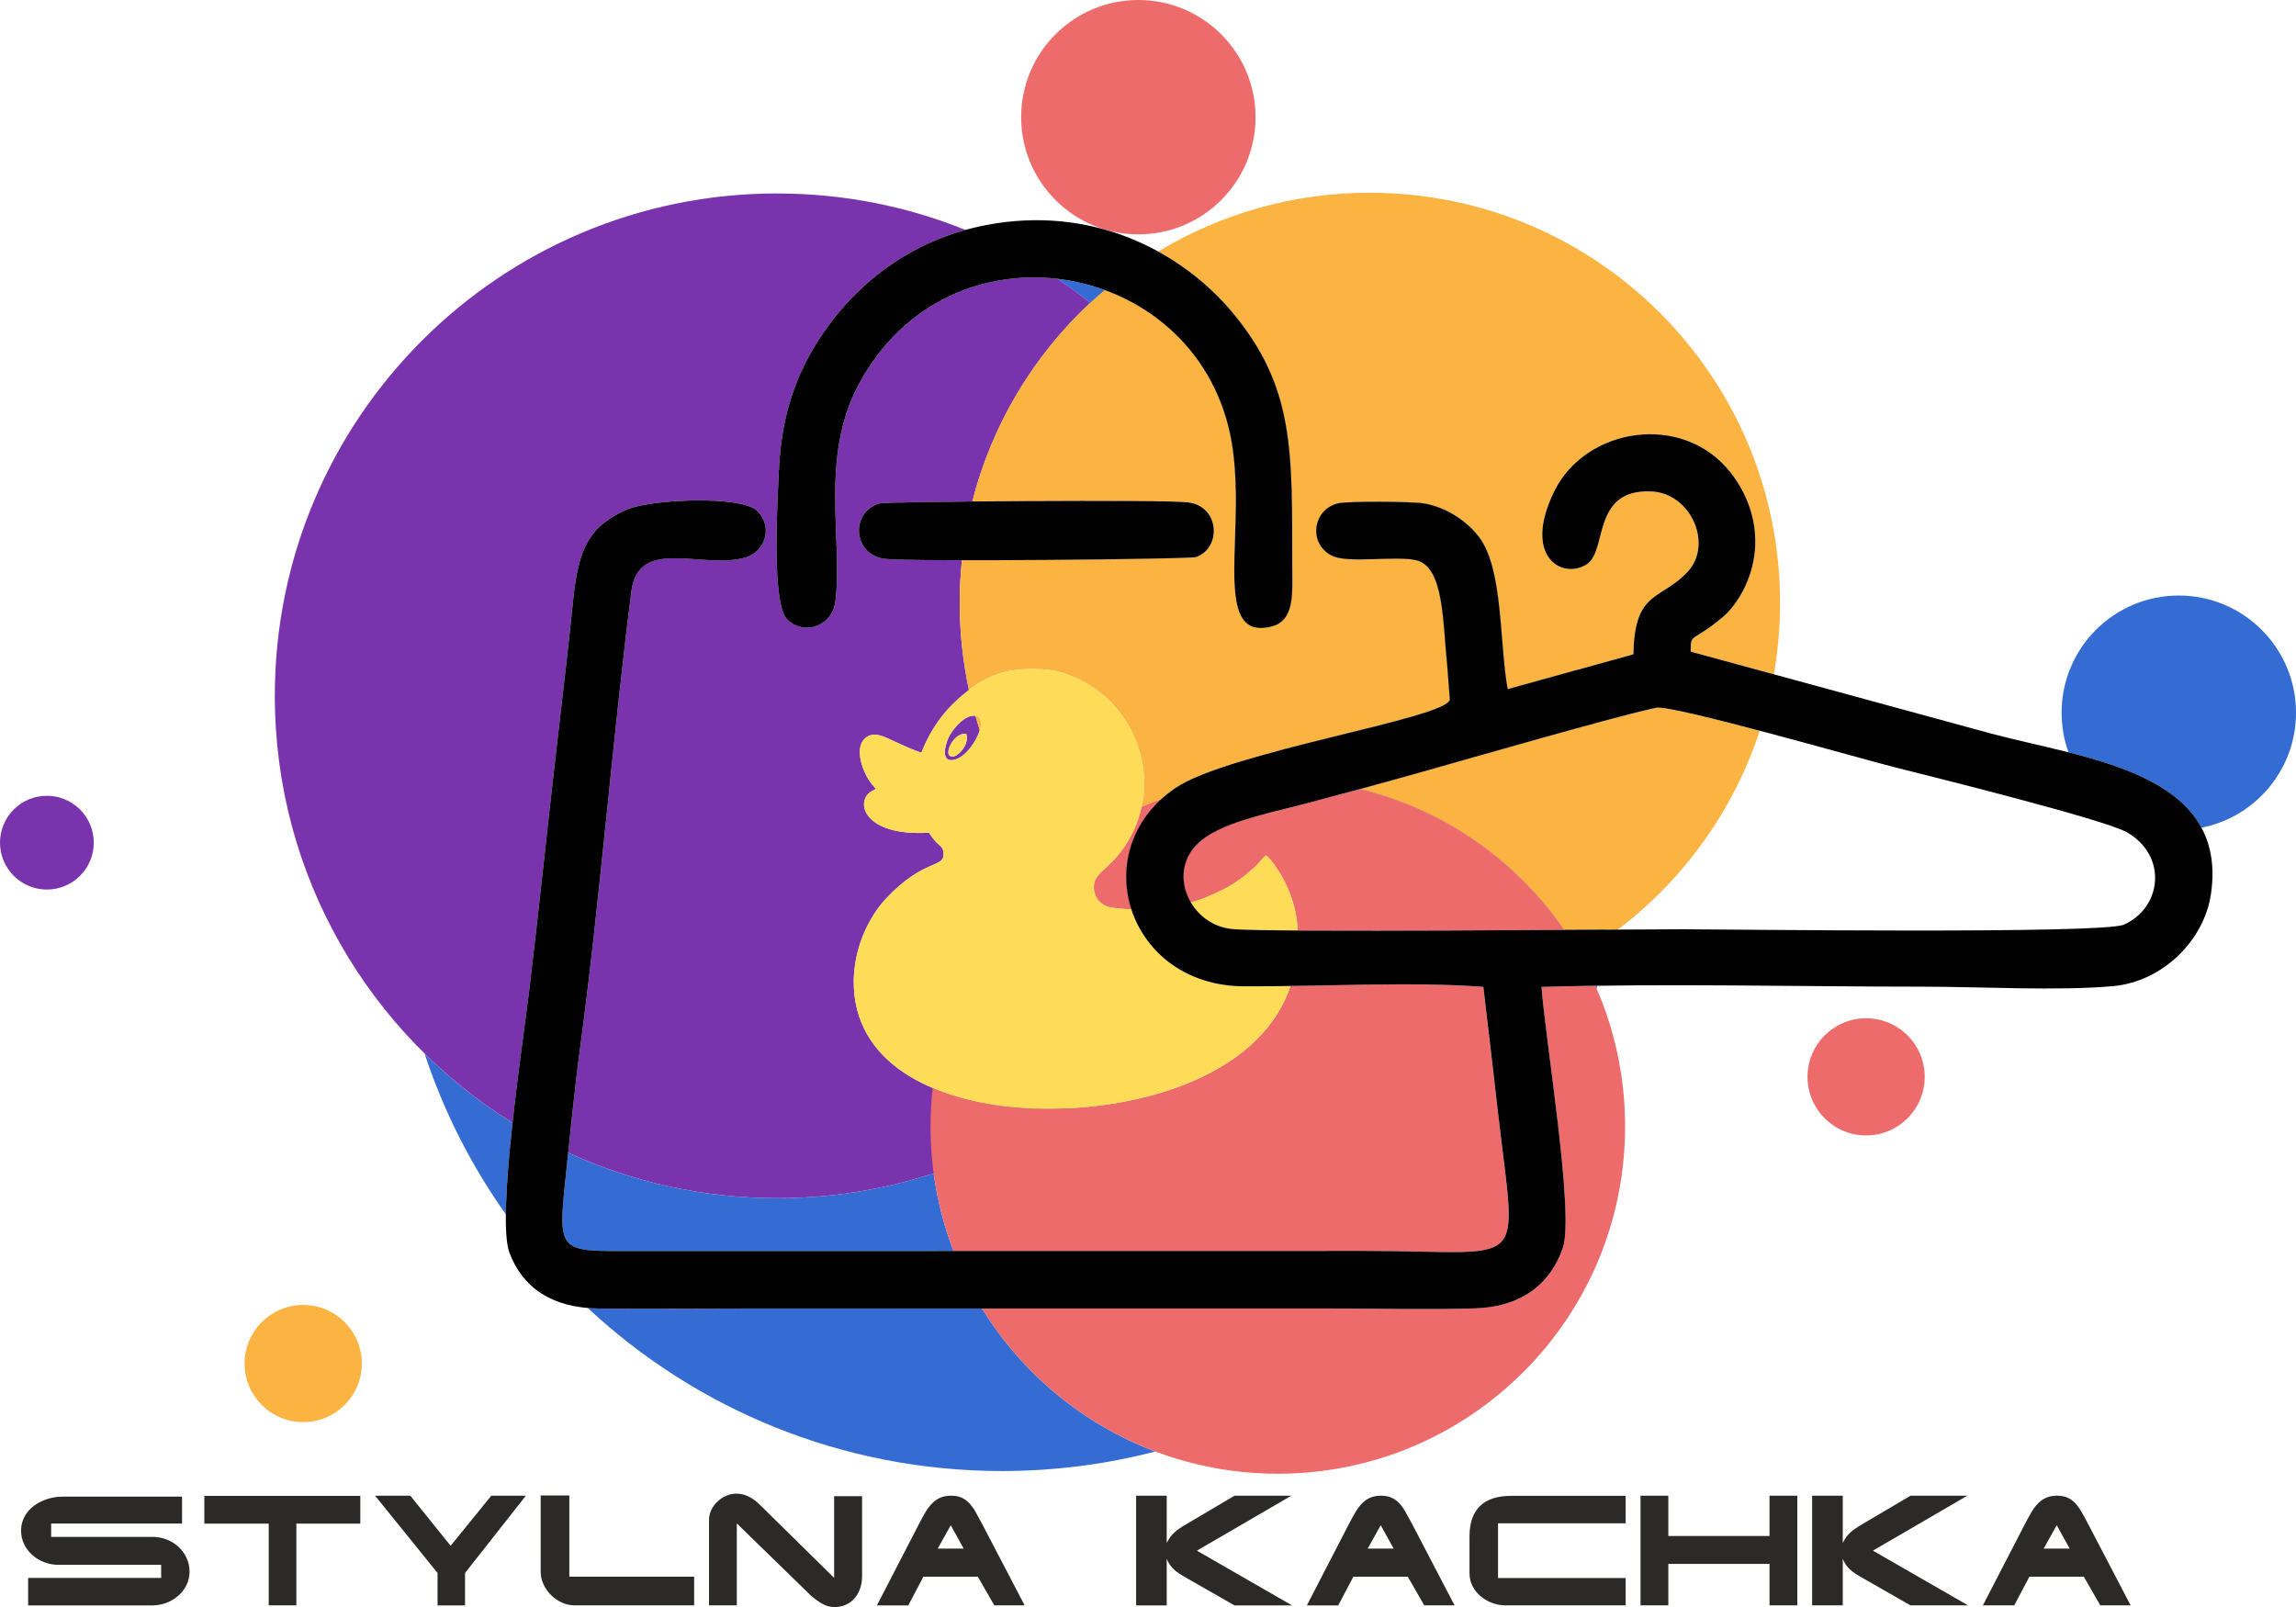 <svg width="100" height="70" viewBox="0 0 100 70" fill="none" xmlns="http://www.w3.org/2000/svg">
<g clip-path="url(#clip0_106_34)">
<path fill-rule="evenodd" clip-rule="evenodd" d="M52.956 12.826C60.37 15.615 66.201 21.633 68.734 29.168L65.665 30.02C65.299 27.979 65.474 24.818 64.434 23.414C63.965 22.781 63.071 22.104 62.004 21.926C61.522 21.846 58.706 21.822 58.276 21.926C57.185 22.19 56.964 23.648 57.984 24.194C58.687 24.569 60.767 24.187 61.687 24.405C62.902 24.692 62.834 27.12 63.034 28.999L63.146 30.476C63.053 31.008 59.047 31.801 55.602 32.723C55.689 31.931 55.735 31.126 55.735 30.31C55.735 29.27 55.662 28.247 55.522 27.247C56.384 26.915 56.285 25.797 56.283 24.735C56.276 19.626 56.406 16.866 53.64 13.567C53.431 13.317 53.203 13.069 52.956 12.826V12.826ZM69.404 31.524C69.864 33.477 70.109 35.513 70.109 37.606C70.109 38.583 70.055 39.547 69.952 40.496L68.123 40.507C66.046 37.488 62.901 35.261 59.233 34.371C60.134 34.126 61.042 33.876 61.931 33.625C63.521 33.175 66.849 32.215 69.405 31.524H69.404ZM69.57 42.938L69.542 43.071C69.523 43.027 69.504 42.983 69.484 42.94L69.57 42.938ZM53.822 21.355C52.138 17.606 49.429 14.417 46.052 12.145C49.517 12.544 52.738 14.949 53.579 18.909C53.746 19.695 53.807 20.529 53.822 21.354V21.355ZM40.666 51.109C40.824 52.285 41.118 53.418 41.531 54.492L27.616 54.494C24.416 54.494 24.282 54.632 24.621 51.421C24.663 51.021 24.705 50.618 24.747 50.213C27.519 51.484 30.603 52.192 33.852 52.192C36.232 52.192 38.522 51.811 40.666 51.109V51.109ZM42.773 56.999C44.518 59.827 47.167 62.038 50.318 63.227C48.184 63.781 45.946 64.077 43.638 64.077C36.667 64.077 30.325 61.382 25.599 56.976C25.762 56.99 25.93 56.998 26.105 57C28.24 57.022 30.389 56.998 32.525 56.998C35.941 56.999 39.357 56.999 42.773 56.999ZM22.032 52.898C20.526 50.774 19.324 48.418 18.493 45.895C19.651 47.036 20.935 48.049 22.323 48.911C22.165 50.362 22.043 51.8 22.032 52.898Z" fill="#346CD4"/>
<path fill-rule="evenodd" clip-rule="evenodd" d="M33.852 8.428C36.75 8.428 39.517 8.991 42.049 10.015C38.953 10.879 36.789 12.922 35.474 15.097C34.534 16.653 34.023 18.37 33.926 20.464C33.865 21.786 33.587 26.317 34.296 26.988C35.072 27.723 36.252 27.231 36.382 26.22C36.728 23.524 35.687 19.976 37.392 16.765C39.295 13.18 42.783 11.767 46.054 12.144C46.545 12.475 47.023 12.825 47.485 13.193C45.021 15.491 43.208 18.476 42.35 21.843C40.15 21.865 38.413 21.895 38.326 21.921C36.99 22.314 37.156 24.198 38.568 24.347C38.932 24.385 40.233 24.402 41.895 24.404C41.832 25.014 41.799 25.634 41.799 26.261C41.799 27.563 41.939 28.832 42.203 30.055C42.144 30.099 42.085 30.146 42.027 30.194C41.249 30.825 40.594 31.606 40.131 32.784C39.803 32.692 39.304 32.449 38.981 32.308C38.633 32.155 38.124 31.837 37.742 32.108C37.131 32.539 37.608 33.706 37.959 34.14C38.03 34.227 38.092 34.279 38.144 34.366L37.932 34.485C37.247 34.912 37.594 36.438 40.461 36.271C40.54 36.389 40.674 36.579 40.769 36.678C40.908 36.824 41.065 36.879 41.093 37.126C41.177 37.852 40.271 37.345 38.585 39.146C37.701 40.091 36.927 41.838 37.264 43.668C37.875 46.996 41.803 48.132 44.783 48.276C45.287 48.3 45.807 48.303 46.334 48.282C42.794 50.745 38.492 52.191 33.852 52.191C30.603 52.191 27.519 51.482 24.747 50.211C24.904 48.7 25.063 47.166 25.264 45.68C26.132 39.235 26.673 32.233 27.498 25.762C27.807 23.34 30.61 24.821 32.465 24.285C33.298 24.044 33.701 22.984 32.983 22.258C32.296 21.563 28.355 21.748 27.334 22.183C25.643 22.903 25.19 23.929 24.965 26.122C24.771 28.015 24.557 29.882 24.334 31.779C23.886 35.594 23.5 39.391 23.04 43.223C22.915 44.259 22.575 46.598 22.323 48.909C16.109 45.048 11.97 38.162 11.97 30.308C11.97 18.223 21.767 8.426 33.852 8.426L33.852 8.428ZM42.484 31.176C42.544 31.387 42.608 31.598 42.676 31.805C42.519 32.326 42.028 32.993 41.562 33.096C40.883 33.245 41.216 32.269 41.373 32.012C41.548 31.724 41.913 31.267 42.302 31.187C42.372 31.173 42.432 31.17 42.484 31.176ZM49.722 35.153C49.999 35.034 50.279 34.925 50.564 34.823C49.116 36.158 48.76 38.007 49.274 39.605C49.071 39.597 48.867 39.583 48.663 39.561C48.279 39.52 48.084 39.469 47.877 39.251C47.686 39.05 47.577 38.706 47.691 38.37C47.812 38.017 48.296 37.774 48.765 37.176C49.25 36.557 49.567 35.866 49.722 35.153ZM55.126 35.446C54.912 36.334 54.643 37.202 54.325 38.044C54.221 38.131 54.114 38.217 53.987 38.306C53.528 38.63 53.084 38.855 52.533 39.079C52.318 39.166 52.095 39.243 51.867 39.308C51.408 38.529 51.405 37.518 52.127 36.784C52.753 36.147 53.932 35.759 55.126 35.446ZM42.084 31.968C41.59 31.883 41.133 32.75 41.367 32.924C41.626 33.118 42.259 32.429 42.084 31.968Z" fill="#7933AC"/>
<path fill-rule="evenodd" clip-rule="evenodd" d="M59.664 8.397C69.531 8.397 77.529 16.395 77.529 26.262C77.529 27.323 77.436 28.363 77.258 29.373L73.635 28.385C73.636 27.523 73.683 28.026 75.056 26.859C75.496 26.485 75.939 25.82 76.192 25.095C76.798 23.355 76.269 21.702 75.35 20.553C73.263 17.942 69.066 18.62 67.699 21.389C66.283 24.258 68.054 25.275 69.122 24.572C70.017 23.983 69.314 21.289 71.926 21.407C73.649 21.485 74.624 23.714 73.494 24.917C72.329 26.159 71.185 25.7 71.141 28.499L65.664 30.018C65.298 27.978 65.472 24.817 64.433 23.413C63.964 22.78 63.07 22.103 62.003 21.925C61.521 21.845 58.705 21.821 58.275 21.925C57.184 22.189 56.963 23.647 57.983 24.192C58.686 24.568 60.765 24.186 61.686 24.404C62.901 24.691 62.833 27.119 63.033 28.998L63.145 30.474C63 31.297 53.496 32.745 51.183 34.328C50.958 34.483 50.752 34.648 50.564 34.822C50.279 34.923 49.999 35.033 49.722 35.151C50.061 33.592 49.621 31.924 48.452 30.654C47.879 30.032 46.721 29.245 45.458 29.158C43.978 29.056 43.086 29.381 42.203 30.054C41.938 28.831 41.799 27.562 41.799 26.261C41.799 25.634 41.831 25.014 41.894 24.403C45.867 24.408 51.897 24.33 52.084 24.267C53.206 23.888 53.141 22.065 51.759 21.883C51.1 21.796 46.064 21.806 42.35 21.842C43.278 18.193 45.33 14.993 48.115 12.631C50.727 13.583 52.908 15.751 53.578 18.907C54.413 22.842 52.627 27.96 55.362 27.294C56.395 27.043 56.284 25.856 56.282 24.733C56.275 19.624 56.405 16.864 53.639 13.565C52.836 12.607 51.755 11.675 50.446 10.955C53.136 9.33 56.291 8.396 59.664 8.396L59.664 8.397ZM76.644 31.831C75.502 35.313 73.32 38.323 70.465 40.493L68.124 40.508C66.046 37.489 62.902 35.262 59.234 34.371C60.135 34.127 61.042 33.876 61.931 33.625C64.228 32.975 70.15 31.262 72.135 30.83C72.449 30.762 74.461 31.254 76.645 31.831H76.644ZM42.676 31.807C42.608 31.598 42.544 31.389 42.484 31.177C42.741 31.208 42.776 31.478 42.676 31.807Z" fill="#FBB342"/>
<path fill-rule="evenodd" clip-rule="evenodd" d="M59.231 34.371C62.9 35.261 66.046 37.488 68.124 40.507C64.379 40.53 59.578 40.555 56.525 40.533C56.476 39.689 56.246 38.902 55.805 38.13C55.673 37.901 55.324 37.385 55.151 37.263C54.998 37.355 54.793 37.655 54.615 37.801C54.404 37.975 54.231 38.135 53.987 38.307C53.528 38.63 53.084 38.856 52.533 39.08C52.318 39.167 52.095 39.243 51.867 39.309C51.408 38.53 51.405 37.519 52.127 36.785C53.073 35.821 55.284 35.428 56.897 34.998C57.659 34.795 58.443 34.585 59.231 34.371H59.231ZM69.485 42.939C70.317 44.813 70.779 46.888 70.779 49.07C70.779 57.423 64.008 64.195 55.654 64.195C50.208 64.195 45.435 61.317 42.772 56.998L57.952 56.998C60.028 56.998 62.185 57.055 64.251 56.992C66.256 56.932 67.533 55.922 68.067 54.356C68.576 52.866 67.294 45.227 67.139 42.989C67.916 42.967 68.698 42.951 69.484 42.939H69.485ZM41.531 54.491C40.884 52.809 40.529 50.98 40.529 49.07C40.529 48.502 40.561 47.943 40.622 47.391C41.946 47.953 43.458 48.212 44.782 48.276C49.208 48.49 54.822 47.033 56.205 42.95C59.003 42.907 62.049 42.794 64.603 42.987C64.827 44.857 65.046 46.746 65.261 48.615C66.053 55.501 66.617 54.489 59.463 54.489L41.53 54.491H41.531ZM49.274 39.606C49.071 39.598 48.867 39.583 48.663 39.561C48.279 39.52 48.084 39.47 47.877 39.251C47.686 39.05 47.577 38.706 47.691 38.371C47.812 38.018 48.296 37.774 48.765 37.177C49.25 36.557 49.568 35.867 49.722 35.153C49.999 35.035 50.279 34.925 50.564 34.824C49.116 36.158 48.759 38.008 49.274 39.607V39.606Z" fill="#EE6B6C"/>
<path fill-rule="evenodd" clip-rule="evenodd" d="M49.58 0C52.399 0 54.684 2.285 54.684 5.104C54.684 7.923 52.399 10.208 49.58 10.208C46.761 10.208 44.476 7.923 44.476 5.104C44.476 2.285 46.761 0 49.58 0Z" fill="#EE6B6C"/>
<path fill-rule="evenodd" clip-rule="evenodd" d="M81.276 44.355C82.686 44.355 83.829 45.498 83.829 46.907C83.829 48.317 82.687 49.459 81.276 49.459C79.867 49.459 78.724 48.317 78.724 46.907C78.724 45.498 79.866 44.355 81.276 44.355Z" fill="#EE6B6C"/>
<path fill-rule="evenodd" clip-rule="evenodd" d="M13.206 56.843C14.616 56.843 15.759 57.986 15.759 59.395C15.759 60.805 14.616 61.947 13.206 61.947C11.797 61.947 10.654 60.805 10.654 59.395C10.654 57.986 11.796 56.843 13.206 56.843Z" fill="#FBB342"/>
<path fill-rule="evenodd" clip-rule="evenodd" d="M2.042 34.664C3.17 34.664 4.084 35.578 4.084 36.706C4.084 37.834 3.17 38.748 2.042 38.748C0.914 38.748 1.90735e-06 37.834 1.90735e-06 36.706C1.90735e-06 35.578 0.914 34.664 2.042 34.664Z" fill="#7933AC"/>
<path fill-rule="evenodd" clip-rule="evenodd" d="M94.896 25.941C97.715 25.941 100 28.226 100 31.045C100 33.527 98.228 35.595 95.881 36.054C94.891 34.223 92.516 33.386 90.09 32.77C89.896 32.231 89.791 31.65 89.791 31.045C89.791 28.226 92.076 25.941 94.895 25.941H94.896Z" fill="#346CD4"/>
<path fill-rule="evenodd" clip-rule="evenodd" d="M40.131 32.785C39.803 32.693 39.304 32.451 38.981 32.309C38.633 32.156 38.124 31.838 37.742 32.109C37.131 32.54 37.608 33.707 37.959 34.141C38.03 34.228 38.092 34.281 38.144 34.367L37.932 34.486C37.247 34.914 37.594 36.44 40.461 36.272C40.54 36.39 40.674 36.58 40.769 36.679C40.908 36.825 41.065 36.88 41.093 37.127C41.177 37.853 40.271 37.346 38.585 39.148C37.701 40.093 36.927 41.839 37.264 43.669C37.875 46.997 41.803 48.133 44.783 48.277C49.209 48.491 54.824 47.033 56.207 42.95C55.51 42.961 54.828 42.967 54.174 42.964C51.611 42.95 49.868 41.444 49.276 39.607C49.072 39.599 48.868 39.584 48.665 39.562C48.28 39.521 48.085 39.471 47.878 39.252C47.687 39.051 47.578 38.707 47.692 38.372C47.813 38.019 48.298 37.775 48.766 37.177C50.312 35.203 50.157 32.507 48.453 30.657C47.88 30.034 46.722 29.247 45.46 29.16C43.882 29.051 42.971 29.429 42.027 30.195C41.25 30.827 40.595 31.608 40.132 32.786L40.131 32.785ZM56.525 40.533C56.476 39.689 56.246 38.902 55.805 38.13C55.673 37.901 55.324 37.385 55.151 37.263C54.998 37.355 54.793 37.655 54.615 37.801C54.404 37.975 54.231 38.135 53.987 38.307C53.528 38.63 53.084 38.856 52.533 39.08C52.318 39.167 52.095 39.243 51.867 39.309C52.229 39.923 52.875 40.393 53.673 40.468C54.049 40.502 55.096 40.523 56.525 40.532V40.533ZM42.302 31.188C41.913 31.267 41.548 31.725 41.373 32.013C41.216 32.269 40.883 33.245 41.562 33.097C42.383 32.916 43.278 30.988 42.302 31.188Z" fill="#FEDC58"/>
<path fill-rule="evenodd" clip-rule="evenodd" d="M42.084 31.969C41.59 31.884 41.133 32.751 41.367 32.925C41.626 33.119 42.259 32.43 42.084 31.969Z" fill="#FEDC58"/>
<path fill-rule="evenodd" clip-rule="evenodd" d="M71.142 28.5L65.665 30.02C65.298 27.979 65.473 24.818 64.433 23.414C63.964 22.781 63.07 22.104 62.003 21.926C61.522 21.846 58.705 21.822 58.276 21.926C57.185 22.19 56.964 23.648 57.984 24.194C58.687 24.569 60.766 24.187 61.687 24.405C62.902 24.692 62.833 27.12 63.033 28.999L63.146 30.476C63.001 31.299 53.497 32.746 51.184 34.33C47.228 37.038 49.091 42.937 54.173 42.964C57.456 42.981 61.414 42.747 64.605 42.987C64.828 44.857 65.047 46.746 65.262 48.616C66.055 55.502 66.618 54.489 59.464 54.489L27.616 54.494C24.416 54.494 24.282 54.632 24.621 51.421C24.821 49.526 25.009 47.565 25.263 45.681C26.131 39.236 26.672 32.234 27.498 25.764C27.807 23.342 30.609 24.822 32.465 24.286C33.297 24.045 33.7 22.985 32.983 22.259C32.295 21.564 28.355 21.749 27.334 22.184C25.643 22.904 25.189 23.93 24.965 26.123C24.771 28.016 24.556 29.884 24.333 31.78C23.885 35.596 23.5 39.392 23.039 43.224C22.782 45.36 21.608 53.027 22.191 54.574C22.758 56.08 24.029 56.979 26.105 57C28.24 57.021 30.389 56.997 32.525 56.998C41.001 56.999 49.477 56.998 57.953 56.998C60.029 56.998 62.187 57.055 64.252 56.992C66.257 56.932 67.534 55.922 68.068 54.356C68.577 52.866 67.296 45.227 67.14 42.989C72.597 42.831 78.276 42.979 83.758 42.979C86.244 42.979 89.672 43.173 92.044 42.954C94.181 42.758 96 40.975 96.297 38.935C97.069 33.627 90.843 33.056 86.729 31.956L73.636 28.385C73.636 27.523 73.684 28.026 75.057 26.859C75.497 26.485 75.94 25.82 76.192 25.095C76.799 23.355 76.269 21.702 75.351 20.553C73.263 17.942 69.067 18.62 67.7 21.389C66.283 24.258 68.055 25.275 69.122 24.572C70.018 23.983 69.314 21.289 71.927 21.407C73.65 21.485 74.625 23.714 73.495 24.917C72.329 26.159 71.185 25.7 71.142 28.499V28.5ZM38.325 21.922C36.99 22.315 37.155 24.198 38.567 24.347C39.801 24.478 51.818 24.358 52.084 24.268C53.206 23.889 53.141 22.066 51.759 21.884C50.71 21.746 38.557 21.853 38.325 21.922ZM43.8 9.672C39.754 10.151 37.024 12.534 35.474 15.098C34.533 16.653 34.023 18.37 33.926 20.465C33.864 21.787 33.586 26.318 34.295 26.989C35.072 27.724 36.251 27.231 36.381 26.22C36.727 23.525 35.686 19.977 37.391 16.765C41.31 9.384 51.944 11.21 53.578 18.909C54.413 22.844 52.627 27.962 55.362 27.296C56.395 27.045 56.284 25.858 56.282 24.735C56.275 19.626 56.405 16.866 53.639 13.567C51.722 11.281 48.234 9.146 43.799 9.672L43.8 9.672ZM72.133 30.83C70.149 31.261 64.227 32.975 61.93 33.624C60.263 34.096 58.53 34.563 56.897 34.998C55.284 35.428 53.072 35.821 52.126 36.785C50.835 38.098 51.864 40.299 53.671 40.468C55.373 40.626 70.79 40.478 73.309 40.478C75.076 40.478 91.579 40.694 92.506 40.277C94.176 39.526 94.407 37.26 92.63 36.251C91.647 35.694 84.121 33.822 82.498 33.415C81.113 33.067 72.801 30.683 72.133 30.829L72.133 30.83Z" fill="#010101"/>
<path d="M6.631 66.945C6.858 66.945 7.071 66.985 7.269 67.064C7.467 67.143 7.639 67.251 7.786 67.39C7.932 67.528 8.047 67.689 8.13 67.872C8.214 68.055 8.255 68.251 8.255 68.461C8.255 68.673 8.21 68.869 8.119 69.049C8.029 69.23 7.909 69.385 7.759 69.515C7.609 69.646 7.437 69.748 7.244 69.82C7.049 69.893 6.849 69.93 6.642 69.93H1.226V68.732H7.019V68.163H2.549C2.337 68.163 2.133 68.126 1.937 68.052C1.74 67.978 1.568 67.876 1.417 67.744C1.265 67.612 1.146 67.455 1.055 67.273C0.965 67.091 0.919 66.891 0.919 66.674C0.919 66.519 0.943 66.373 0.992 66.24C1.04 66.106 1.107 65.984 1.191 65.875C1.275 65.765 1.375 65.668 1.49 65.584C1.605 65.5 1.729 65.429 1.862 65.371C1.995 65.313 2.134 65.269 2.278 65.238C2.424 65.208 2.569 65.192 2.715 65.192H7.93V66.364H2.228V66.947H6.631V66.945ZM8.901 65.159H15.693V66.369H12.908V69.929H11.704V66.369H8.9V65.159H8.901ZM19.058 68.519L16.337 65.153H17.872L19.628 67.334L21.396 65.153H22.903L20.254 68.519V69.93H19.057V68.519H19.058ZM30.233 68.68V69.929H25.028C24.841 69.929 24.658 69.889 24.48 69.809C24.303 69.73 24.145 69.622 24.007 69.487C23.869 69.352 23.758 69.196 23.674 69.018C23.59 68.839 23.548 68.654 23.548 68.46V65.14H24.797V68.681H30.233L30.233 68.68ZM30.881 66.205C30.881 66.052 30.914 65.906 30.982 65.769C31.049 65.631 31.138 65.509 31.25 65.405C31.361 65.3 31.488 65.218 31.632 65.155C31.775 65.094 31.923 65.062 32.078 65.062C32.422 65.062 32.756 65.218 33.076 65.528L36.33 68.731V65.172H37.547V68.661C37.547 68.844 37.52 69.017 37.466 69.18C37.413 69.342 37.334 69.483 37.233 69.604C37.131 69.726 37.006 69.822 36.859 69.893C36.711 69.966 36.544 70.001 36.356 70.001C36.266 70.001 36.181 69.993 36.104 69.974C36.025 69.957 35.949 69.929 35.871 69.89C35.794 69.852 35.713 69.804 35.629 69.746C35.545 69.686 35.452 69.616 35.349 69.533L32.091 66.358V69.929H30.881V66.206V66.205ZM39.561 69.93H38.193L40.051 66.335C40.145 66.151 40.237 65.987 40.325 65.841C40.414 65.696 40.51 65.572 40.613 65.471C40.717 65.368 40.833 65.289 40.964 65.234C41.094 65.179 41.249 65.152 41.429 65.152C41.604 65.152 41.754 65.18 41.878 65.236C42.002 65.291 42.114 65.372 42.212 65.475C42.312 65.58 42.404 65.707 42.49 65.859C42.577 66.01 42.669 66.179 42.769 66.369L44.627 69.929H43.306L42.589 68.68H40.218L39.56 69.929L39.561 69.93ZM40.841 67.457H41.973L41.41 66.439L40.841 67.457ZM53.768 65.153H56.242L52.13 67.546L56.274 69.93H53.768L51.606 68.694C51.505 68.636 51.413 68.581 51.332 68.526C51.251 68.471 51.179 68.413 51.115 68.353C51.053 68.291 50.996 68.224 50.947 68.152C50.897 68.078 50.853 67.996 50.815 67.903V69.93H49.482V65.153H50.815V67.211C50.859 67.12 50.909 67.039 50.962 66.964C51.015 66.891 51.077 66.822 51.145 66.757C51.214 66.693 51.292 66.631 51.381 66.571C51.469 66.511 51.57 66.448 51.685 66.383L53.768 65.153V65.153ZM58.287 69.93H56.919L58.777 66.335C58.871 66.151 58.963 65.987 59.051 65.841C59.14 65.696 59.236 65.572 59.339 65.471C59.443 65.368 59.559 65.289 59.69 65.234C59.82 65.179 59.975 65.152 60.155 65.152C60.33 65.152 60.48 65.18 60.604 65.236C60.727 65.291 60.84 65.372 60.938 65.475C61.038 65.58 61.13 65.707 61.216 65.859C61.303 66.01 61.395 66.179 61.495 66.369L63.353 69.929H62.032L61.315 68.68H58.944L58.286 69.929L58.287 69.93ZM59.567 67.457H60.699L60.136 66.439L59.567 67.457ZM70.804 65.159V66.356H65.245V68.738H70.804V69.929H65.574C65.376 69.929 65.183 69.895 64.995 69.824C64.806 69.755 64.639 69.658 64.491 69.535C64.345 69.412 64.226 69.264 64.136 69.092C64.047 68.921 64.003 68.731 64.003 68.525V66.919C64.003 66.62 64.043 66.36 64.122 66.137C64.202 65.916 64.32 65.733 64.474 65.588C64.629 65.442 64.819 65.335 65.043 65.263C65.266 65.194 65.524 65.158 65.814 65.158H70.805L70.804 65.159ZM72.662 65.152V66.906H77.07V65.152H78.28V69.929H77.07V68.123H72.662V69.929H71.451V65.152H72.662ZM83.211 65.152H85.685L81.574 67.545L85.718 69.929H83.212L81.05 68.693C80.948 68.636 80.857 68.581 80.776 68.525C80.695 68.47 80.623 68.412 80.559 68.352C80.496 68.29 80.44 68.223 80.39 68.151C80.341 68.078 80.297 67.995 80.259 67.903V69.929H78.925V65.152H80.259V67.21C80.303 67.12 80.352 67.038 80.405 66.963C80.459 66.89 80.52 66.821 80.588 66.756C80.658 66.693 80.736 66.63 80.825 66.57C80.913 66.511 81.014 66.447 81.128 66.382L83.211 65.153V65.152ZM87.73 69.929H86.362L88.221 66.334C88.315 66.151 88.407 65.987 88.495 65.841C88.583 65.695 88.679 65.571 88.783 65.47C88.886 65.368 89.003 65.289 89.133 65.234C89.264 65.178 89.419 65.151 89.599 65.151C89.773 65.151 89.923 65.18 90.047 65.235C90.172 65.29 90.284 65.371 90.382 65.475C90.481 65.58 90.574 65.707 90.66 65.858C90.746 66.009 90.839 66.178 90.938 66.368L92.797 69.928H91.476L90.759 68.679H88.388L87.73 69.928V69.929ZM89.01 67.456H90.142L89.579 66.439L89.01 67.456Z" fill="#2B2A29"/>
</g>
<defs>
<clipPath id="clip0_106_34">
<rect width="100" height="70" fill="white"/>
</clipPath>
</defs>
</svg>
